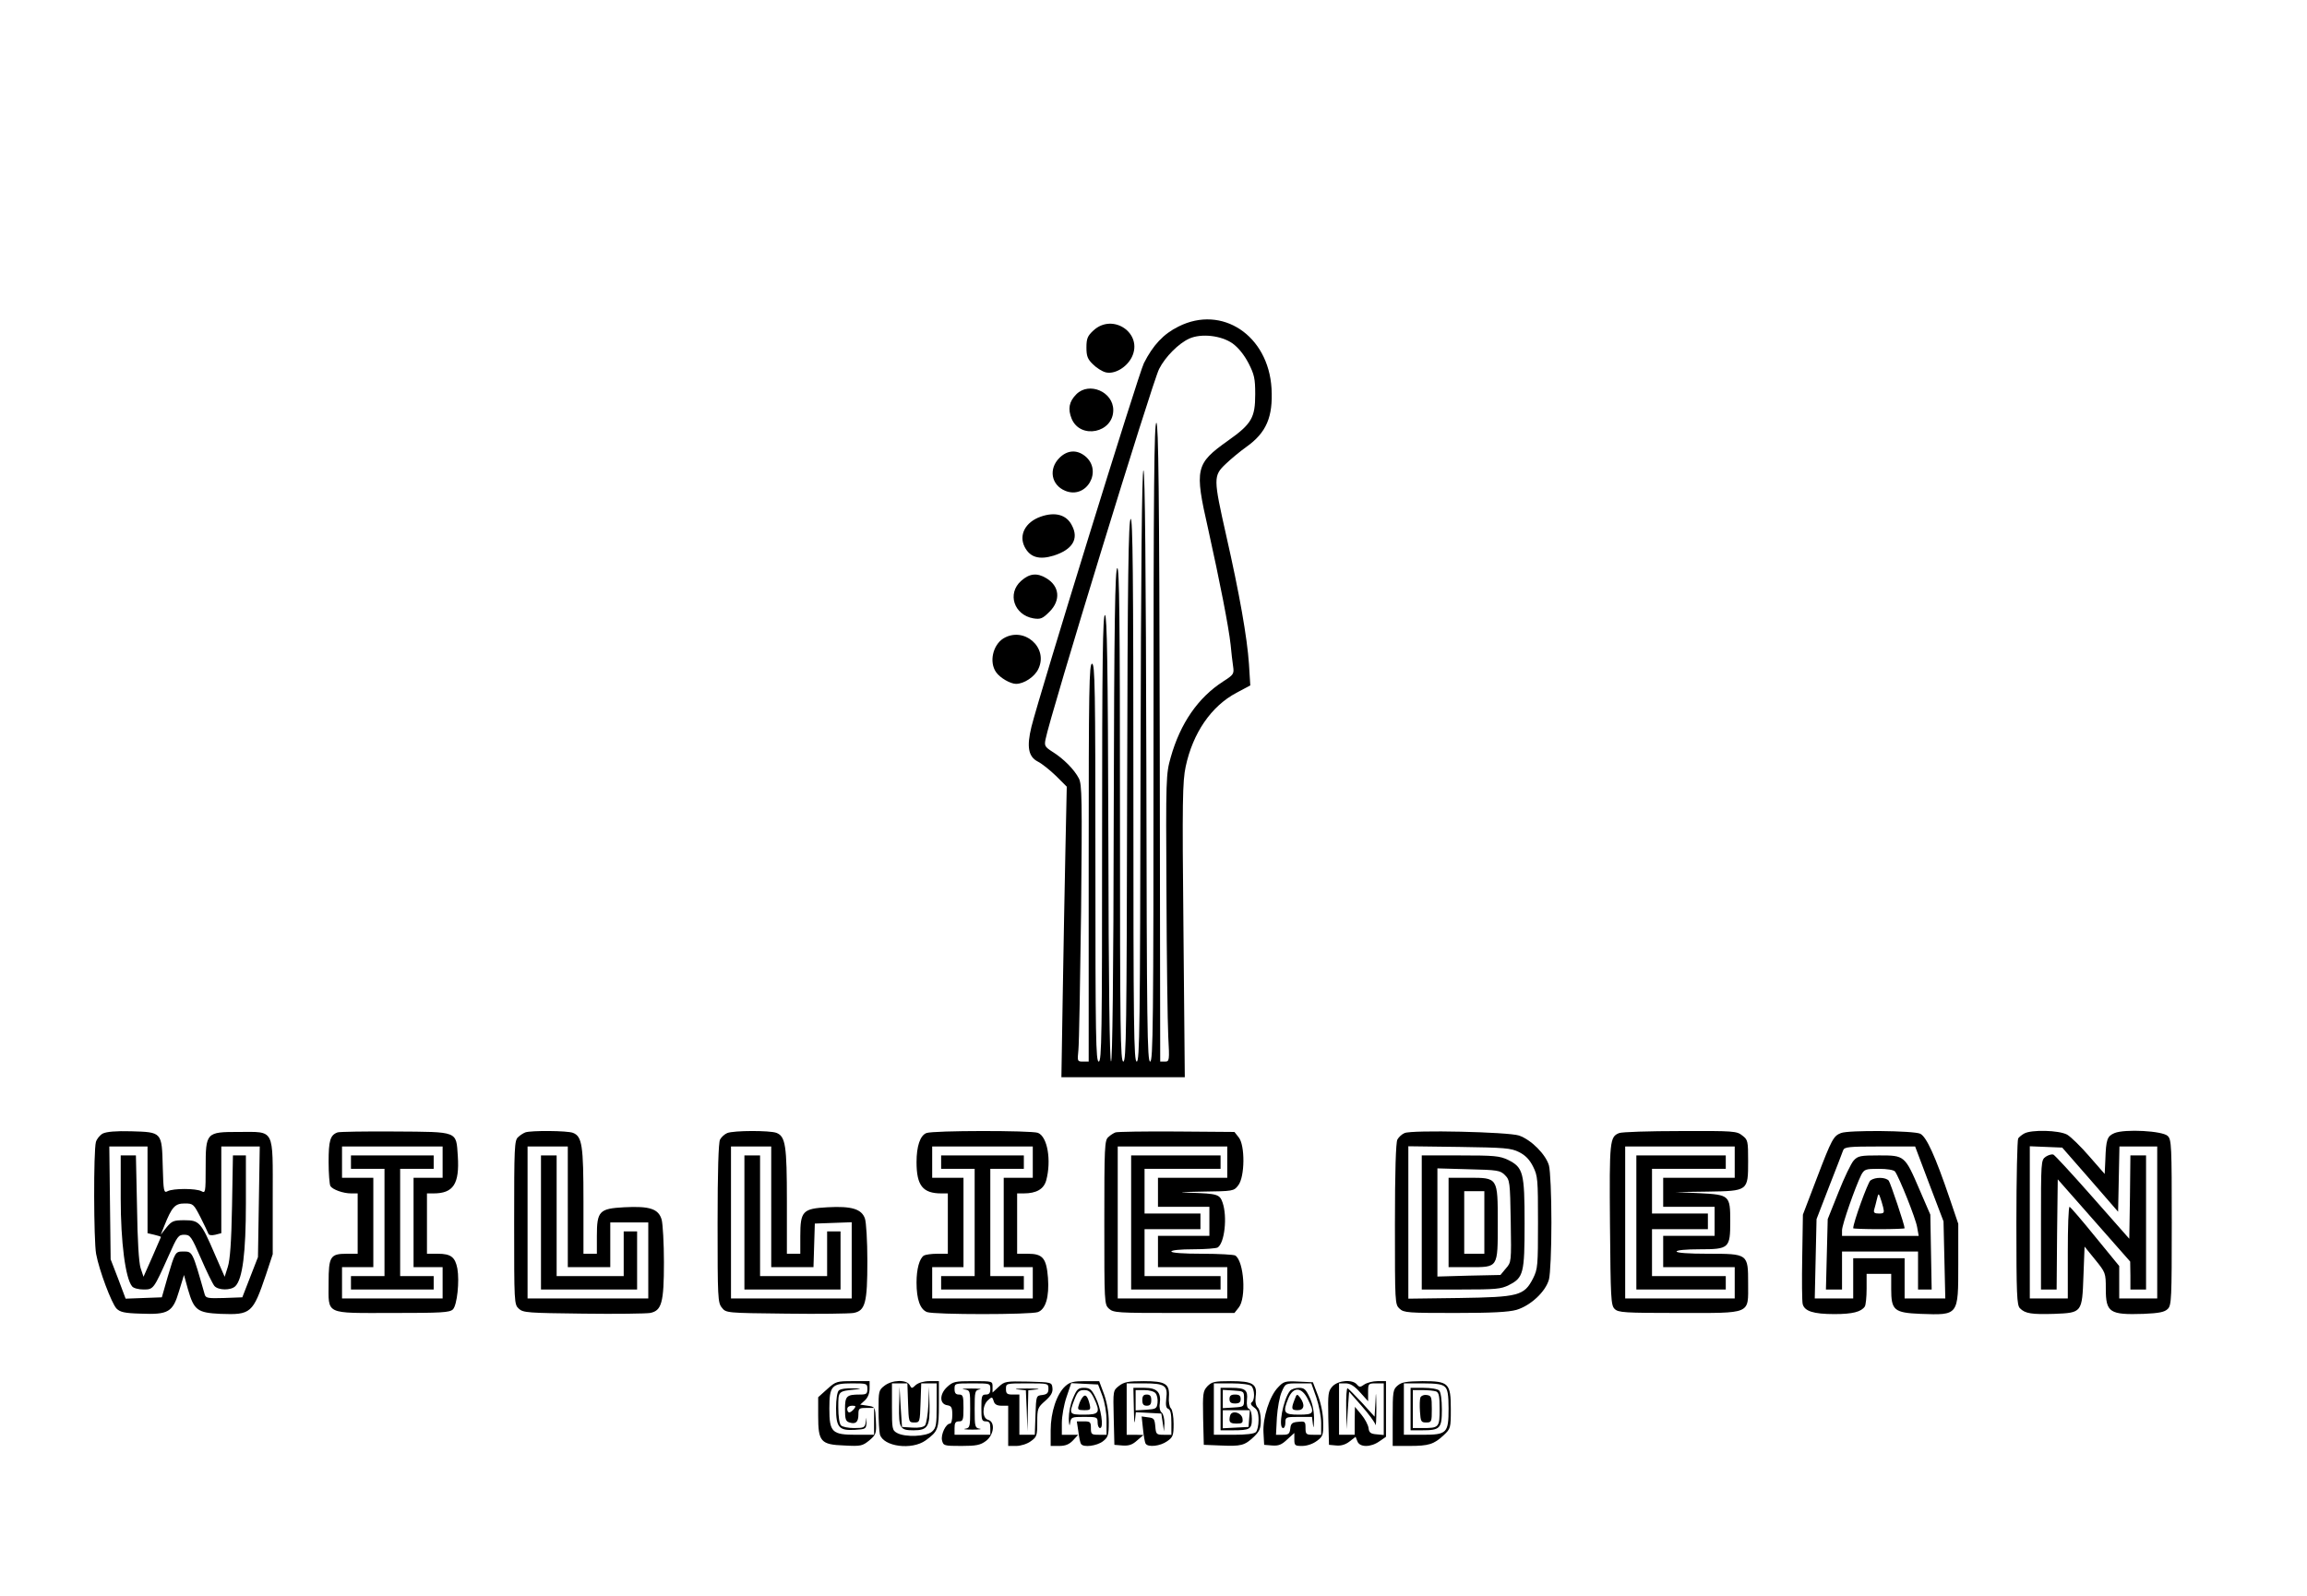 <?xml version="1.0" standalone="no"?>
<!DOCTYPE svg PUBLIC "-//W3C//DTD SVG 20010904//EN"
 "http://www.w3.org/TR/2001/REC-SVG-20010904/DTD/svg10.dtd">
<svg version="1.0" xmlns="http://www.w3.org/2000/svg"
 width="1032pt" height="714pt" viewBox="0 0 1032 714"
 preserveAspectRatio="xMidYMid meet">

<g transform="translate(0,714) scale(0.1,-0.1)"
fill="#000000" stroke="none">
<path d="M5272 5679 c-67 -33 -114 -83 -155 -164 -24 -48 -466 -1479 -503
-1627 -22 -90 -14 -134 29 -156 18 -9 54 -38 81 -64 l48 -48 -6 -282 c-3 -156
-9 -448 -12 -650 l-6 -368 276 0 276 0 -6 658 c-6 581 -4 666 10 732 32 150
114 270 227 330 l62 33 -6 96 c-8 118 -42 312 -102 576 -57 254 -58 266 -2
319 23 22 65 57 92 76 90 64 120 134 113 262 -14 237 -221 375 -416 277z m242
-76 c26 -19 51 -50 71 -88 26 -51 30 -69 30 -139 0 -105 -16 -133 -122 -208
-145 -103 -150 -125 -89 -393 53 -239 92 -438 101 -520 3 -33 8 -76 11 -96 5
-34 3 -38 -44 -68 -112 -72 -192 -187 -235 -340 -21 -74 -22 -89 -19 -606 1
-291 5 -581 8 -642 6 -110 5 -113 -15 -113 l-21 0 -2 1427 c-2 1130 -6 1427
-15 1431 -10 3 -13 -287 -13 -1427 0 -1264 -2 -1431 -15 -1431 -13 0 -15 156
-17 1323 -2 873 -6 1322 -13 1322 -7 0 -11 -449 -13 -1322 -2 -1167 -4 -1323
-17 -1323 -13 0 -15 143 -15 1216 0 968 -3 1215 -12 1212 -10 -4 -14 -258 -16
-1216 -2 -1068 -4 -1212 -17 -1212 -13 0 -15 131 -15 1106 0 880 -3 1105 -12
1102 -10 -4 -14 -236 -16 -1106 -1 -720 -6 -1102 -12 -1102 -6 0 -11 347 -12
997 -2 786 -6 997 -15 1001 -10 3 -13 -201 -13 -997 0 -883 -2 -1001 -15
-1001 -13 0 -15 106 -15 890 0 784 -2 890 -15 890 -13 0 -15 -106 -15 -890 l0
-890 -26 0 c-25 0 -25 1 -20 52 3 29 8 308 12 619 5 504 4 569 -10 596 -20 39
-68 88 -118 119 -34 22 -37 27 -31 56 19 102 478 1599 508 1657 28 55 87 114
135 136 54 24 143 14 194 -22z"/>
<path d="M4891 5661 c-26 -24 -31 -36 -31 -76 0 -38 5 -52 29 -75 16 -16 41
-32 57 -36 40 -10 94 22 117 68 52 106 -85 200 -172 119z"/>
<path d="M4815 5376 c-33 -33 -39 -66 -21 -110 39 -93 186 -63 186 39 0 82
-108 128 -165 71z"/>
<path d="M4739 5091 c-49 -49 -37 -121 26 -147 96 -40 170 91 88 156 -37 29
-79 26 -114 -9z"/>
<path d="M4655 4828 c-68 -24 -99 -82 -71 -136 24 -46 65 -58 130 -38 84 27
113 75 81 135 -24 48 -75 62 -140 39z"/>
<path d="M4568 4541 c-64 -57 -32 -153 55 -168 32 -5 41 -1 72 30 51 51 45
115 -15 150 -41 25 -75 21 -112 -12z"/>
<path d="M4488 4283 c-47 -30 -64 -106 -32 -151 17 -25 64 -52 89 -52 36 0 84
32 100 67 46 96 -65 192 -157 136z"/>
<path d="M460 2068 c-13 -7 -27 -24 -31 -38 -11 -40 -10 -442 1 -501 14 -75
69 -220 91 -244 16 -16 35 -21 108 -23 124 -5 144 6 172 101 l22 72 18 -65
c27 -93 42 -104 145 -109 137 -5 145 2 204 176 l30 91 0 254 c0 313 11 293
-152 293 -146 0 -148 -2 -148 -161 0 -110 -1 -114 -19 -104 -25 13 -126 13
-151 0 -17 -9 -19 -3 -22 110 -4 155 -3 154 -141 158 -69 2 -110 -2 -127 -10z
m200 -252 l0 -194 30 -7 c17 -4 30 -8 30 -10 0 -1 -18 -42 -39 -90 l-39 -88
-13 39 c-8 25 -14 124 -16 272 l-5 232 -34 0 -34 0 0 -192 c0 -196 21 -358 51
-394 6 -8 29 -14 51 -14 45 0 45 1 112 150 39 88 44 95 70 95 27 0 32 -7 75
-106 25 -58 52 -113 60 -123 17 -20 74 -21 94 -1 32 32 47 149 47 371 l0 214
-29 0 -29 0 -4 -227 c-3 -162 -9 -241 -19 -272 l-14 -44 -45 103 c-61 142 -69
150 -135 150 -48 0 -56 -3 -80 -32 l-26 -33 16 40 c34 85 48 100 91 100 38 0
40 -2 71 -62 17 -34 33 -67 35 -73 2 -7 14 -9 31 -5 l27 7 0 194 0 194 86 0
86 0 -4 -247 -4 -248 -35 -90 -35 -90 -81 -3 c-71 -2 -82 -1 -87 15 -56 196
-54 193 -97 193 -35 0 -36 -3 -69 -114 l-26 -91 -81 -3 -81 -3 -33 88 -34 88
-3 253 -3 252 86 0 85 0 0 -194z"/>
<path d="M1510 2073 c-33 -12 -40 -37 -40 -132 0 -53 4 -101 8 -108 10 -16 57
-33 93 -33 l29 0 0 -135 0 -135 -49 0 c-73 0 -81 -12 -81 -129 0 -146 -21
-136 284 -136 223 0 257 2 272 16 19 19 30 127 20 183 -10 51 -29 66 -87 66
l-49 0 0 135 0 135 29 0 c89 0 117 42 109 167 -8 113 5 108 -281 110 -133 1
-249 -1 -257 -4z m470 -133 l0 -70 -65 0 -65 0 0 -200 0 -200 65 0 65 0 0 -70
0 -70 -225 0 -225 0 0 70 0 70 70 0 70 0 0 200 0 200 -70 0 -70 0 0 70 0 70
225 0 225 0 0 -70z"/>
<path d="M1570 1940 l0 -30 75 0 75 0 0 -240 0 -240 -75 0 -75 0 0 -30 0 -30
185 0 185 0 0 30 0 30 -75 0 -75 0 0 240 0 240 75 0 75 0 0 30 0 30 -185 0
-185 0 0 -30z"/>
<path d="M2350 2073 c-8 -3 -23 -12 -32 -21 -17 -14 -18 -45 -18 -382 0 -360
0 -367 21 -386 19 -18 42 -19 288 -22 146 -2 281 0 299 3 52 10 62 46 62 227
0 84 -5 170 -10 190 -14 49 -53 62 -168 56 -111 -6 -122 -17 -122 -129 l0 -79
-30 0 -30 0 0 234 c0 251 -6 291 -47 307 -26 10 -188 11 -213 2z m190 -333 l0
-270 95 0 95 0 0 100 0 100 85 0 85 0 0 -170 0 -170 -270 0 -270 0 0 340 0
340 90 0 90 0 0 -270z"/>
<path d="M2420 1670 l0 -300 215 0 215 0 0 130 0 130 -30 0 -30 0 0 -100 0
-100 -150 0 -150 0 0 270 0 270 -35 0 -35 0 0 -300z"/>
<path d="M3253 2070 c-12 -5 -26 -18 -32 -29 -7 -13 -11 -142 -11 -374 0 -334
1 -356 19 -378 19 -24 19 -24 288 -27 147 -2 283 0 301 3 53 10 62 45 62 233
0 88 -5 173 -11 190 -15 42 -59 56 -167 50 -111 -6 -122 -17 -122 -129 l0 -79
-30 0 -30 0 0 234 c0 251 -6 291 -47 307 -30 11 -190 11 -220 -1z m197 -330
l0 -270 95 0 94 0 3 98 3 97 83 3 82 3 0 -171 0 -170 -270 0 -270 0 0 340 0
340 90 0 90 0 0 -270z"/>
<path d="M3330 1670 l0 -300 215 0 215 0 0 130 0 130 -30 0 -30 0 0 -100 0
-100 -150 0 -150 0 0 270 0 270 -35 0 -35 0 0 -300z"/>
<path d="M4144 2070 c-28 -11 -44 -59 -44 -130 0 -105 28 -140 111 -140 l29 0
0 -135 0 -135 -47 0 c-27 0 -53 -4 -60 -8 -20 -13 -33 -60 -33 -121 0 -75 16
-120 47 -132 32 -12 464 -12 496 0 35 13 51 68 45 153 -7 88 -23 108 -90 108
l-48 0 0 135 0 135 29 0 c57 0 90 19 101 58 24 89 6 196 -37 213 -30 11 -470
11 -499 -1z m476 -130 l0 -70 -65 0 -65 0 0 -200 0 -200 65 0 65 0 0 -70 0
-70 -225 0 -225 0 0 70 0 70 70 0 70 0 0 200 0 200 -70 0 -70 0 0 70 0 70 225
0 225 0 0 -70z"/>
<path d="M4210 1940 l0 -30 75 0 75 0 0 -240 0 -240 -75 0 -75 0 0 -30 0 -30
185 0 185 0 0 30 0 30 -75 0 -75 0 0 240 0 240 75 0 75 0 0 30 0 30 -185 0
-185 0 0 -30z"/>
<path d="M4990 2073 c-8 -3 -23 -12 -32 -21 -17 -14 -18 -45 -18 -382 0 -360
0 -367 21 -386 20 -18 40 -19 291 -19 l270 0 19 24 c35 42 24 207 -15 233 -6
4 -73 8 -148 8 -85 0 -138 4 -138 10 0 6 39 10 98 10 53 0 102 4 109 8 31 20
44 137 22 201 -13 37 -23 40 -144 44 -63 2 -48 3 52 5 140 2 142 2 162 28 30
38 31 180 2 215 l-19 24 -259 2 c-142 1 -265 -1 -273 -4z m500 -133 l0 -70
-155 0 -155 0 0 -65 0 -65 115 0 115 0 0 -65 0 -65 -115 0 -115 0 0 -70 0 -70
155 0 155 0 0 -70 0 -70 -245 0 -245 0 0 340 0 340 245 0 245 0 0 -70z"/>
<path d="M5060 1670 l0 -300 200 0 200 0 0 30 0 30 -170 0 -170 0 0 105 0 105
125 0 125 0 0 35 0 35 -125 0 -125 0 0 100 0 100 170 0 170 0 0 30 0 30 -200
0 -200 0 0 -300z"/>
<path d="M6283 2070 c-12 -5 -26 -18 -32 -29 -7 -13 -11 -144 -11 -379 0 -352
0 -359 21 -378 19 -18 39 -19 248 -19 166 0 239 4 275 14 63 19 130 81 145
136 6 23 11 130 11 255 0 125 -5 232 -11 255 -14 49 -79 115 -134 134 -48 16
-478 26 -512 11z m512 -85 c28 -14 47 -33 63 -65 21 -42 22 -57 22 -250 0
-193 -1 -208 -22 -250 -40 -78 -64 -84 -330 -88 l-228 -3 0 341 0 341 228 -3
c203 -3 231 -5 267 -23z"/>
<path d="M6360 1670 l0 -300 175 0 c156 0 180 2 215 20 65 33 70 52 70 275 0
229 -6 251 -74 285 -38 18 -62 20 -214 20 l-172 0 0 -300z m372 212 c22 -22
23 -30 26 -206 3 -183 3 -184 -22 -212 l-24 -29 -141 -3 -141 -4 0 242 0 242
140 -4 c129 -3 141 -5 162 -26z"/>
<path d="M6480 1670 l0 -200 93 0 c130 0 127 -5 127 198 0 204 1 202 -130 202
l-90 0 0 -200z m160 0 l0 -140 -45 0 -45 0 0 140 0 140 45 0 45 0 0 -140z"/>
<path d="M7243 2070 c-42 -17 -44 -33 -41 -410 3 -329 4 -361 21 -377 16 -16
42 -18 286 -18 329 0 311 -8 311 132 0 133 0 133 -180 133 -87 0 -140 4 -140
10 0 6 41 10 104 10 131 0 136 5 136 125 0 116 -3 119 -137 126 l-108 5 143 2
c182 3 182 2 182 136 0 90 -1 96 -26 115 -25 20 -38 21 -278 20 -138 0 -261
-4 -273 -9z m517 -130 l0 -70 -160 0 -160 0 0 -65 0 -65 115 0 115 0 0 -65 0
-65 -115 0 -115 0 0 -70 0 -70 160 0 160 0 0 -70 0 -70 -245 0 -245 0 0 340 0
340 245 0 245 0 0 -70z"/>
<path d="M7320 1670 l0 -300 200 0 200 0 0 30 0 30 -165 0 -165 0 0 105 0 105
125 0 125 0 0 35 0 35 -125 0 -125 0 0 100 0 100 165 0 165 0 0 30 0 30 -200
0 -200 0 0 -300z"/>
<path d="M8235 2070 c-33 -13 -41 -27 -107 -200 l-63 -165 -3 -189 c-2 -104
-1 -199 2 -211 8 -32 48 -45 142 -45 81 0 120 10 136 34 4 6 8 41 8 79 l0 67
55 0 55 0 0 -68 c0 -95 13 -106 131 -111 171 -6 169 -9 169 222 l0 181 -39
115 c-64 188 -103 274 -131 288 -29 14 -322 17 -355 3z m395 -227 l64 -168 4
-172 4 -173 -91 0 -91 0 0 90 0 90 -115 0 -115 0 0 -90 0 -90 -86 0 -86 0 4
178 4 177 56 145 c31 80 60 153 63 163 6 15 24 17 164 17 l158 0 63 -167z"/>
<path d="M8292 1947 c-11 -12 -42 -76 -68 -142 l-48 -120 -4 -157 -4 -158 36
0 36 0 0 85 0 85 170 0 170 0 0 -85 0 -85 31 0 30 0 -3 168 -3 167 -48 111
c-66 154 -67 154 -181 154 -83 0 -95 -2 -114 -23z m185 -49 c19 -26 93 -211
99 -249 l7 -39 -172 0 -171 0 0 25 c0 25 59 193 86 248 14 25 19 27 78 27 39
0 67 -5 73 -12z"/>
<path d="M8367 1858 c-12 -10 -77 -189 -77 -214 0 -2 52 -4 115 -4 63 0 115 2
115 4 0 15 -63 202 -71 213 -14 16 -60 17 -82 1z m57 -120 c6 -25 4 -28 -19
-28 -20 0 -25 4 -21 18 3 9 8 30 12 46 6 26 8 27 14 10 4 -10 10 -31 14 -46z"/>
<path d="M9055 2068 c-11 -6 -23 -16 -27 -22 -4 -6 -8 -176 -8 -378 0 -320 2
-369 16 -382 23 -24 54 -28 153 -25 125 5 125 5 131 170 l5 131 47 -58 c47
-58 48 -60 48 -131 0 -106 17 -117 169 -112 70 3 94 8 108 22 17 16 18 46 18
387 0 341 -1 371 -18 387 -23 23 -192 32 -238 13 -33 -14 -38 -28 -41 -119
l-3 -64 -69 79 c-37 43 -82 87 -99 97 -37 20 -160 23 -192 5z m295 -206 l125
-144 3 146 3 146 84 0 85 0 0 -340 0 -340 -85 0 -85 0 0 73 0 72 -108 132
c-59 73 -110 132 -114 133 -5 0 -8 -92 -8 -205 l0 -205 -85 0 -85 0 0 340 0
341 72 -3 73 -3 125 -143z"/>
<path d="M9151 1964 c-21 -15 -21 -21 -21 -305 l0 -289 35 0 35 0 2 246 3 247
162 -184 162 -184 1 -62 0 -63 35 0 35 0 0 300 0 300 -35 0 -35 0 -2 -186 -3
-187 -164 186 c-90 102 -169 188 -176 191 -7 2 -22 -2 -34 -10z"/>
<path d="M3700 924 l-40 -36 0 -83 c0 -116 11 -129 117 -133 74 -4 81 -2 112
23 30 26 32 30 29 89 -3 61 -3 61 -37 66 l-33 5 21 19 c13 12 21 31 21 53 l0
33 -75 0 c-72 0 -76 -1 -115 -36z m180 1 c0 -22 -4 -25 -34 -25 -59 0 -66 -7
-66 -65 0 -45 3 -55 20 -60 28 -9 40 2 40 36 0 27 3 29 35 29 l35 0 0 -60 0
-60 -80 0 c-108 0 -120 11 -120 117 0 102 10 113 102 113 66 0 68 -1 68 -25z
m-60 -90 c-7 -8 -16 -15 -21 -15 -5 0 -9 7 -9 15 0 9 9 15 21 15 18 0 19 -2 9
-15z"/>
<path d="M3752 918 c-7 -7 -12 -40 -12 -79 0 -86 13 -101 84 -97 49 3 51 4 52
33 1 28 1 28 -3 3 -4 -26 -8 -28 -52 -28 -26 0 -52 5 -59 12 -7 7 -12 40 -12
80 0 74 -2 73 80 81 26 3 23 4 -15 5 -29 1 -56 -3 -63 -10z"/>
<path d="M3956 939 c-25 -19 -26 -25 -26 -107 0 -48 3 -97 6 -110 15 -55 143
-72 205 -27 56 41 59 50 59 162 l0 103 -42 0 c-25 0 -49 -7 -61 -17 -18 -17
-19 -17 -28 0 -14 25 -79 23 -113 -4z m106 -76 c3 -86 3 -88 28 -88 25 0 25 2
28 88 l3 87 34 0 35 0 0 -98 c0 -88 -2 -101 -21 -118 -25 -22 -120 -26 -156
-6 -22 12 -23 19 -23 117 l0 105 35 0 34 0 3 -87z"/>
<path d="M4022 849 c-2 -99 4 -109 64 -109 64 0 74 16 72 113 l-2 82 -3 -80
c-2 -43 -9 -85 -15 -93 -7 -8 -28 -12 -57 -10 l-46 3 -6 90 -5 90 -2 -86z"/>
<path d="M4237 934 c-35 -32 -35 -77 1 -82 18 -3 22 -10 22 -43 0 -21 -4 -39
-10 -39 -19 0 -42 -49 -36 -75 6 -24 9 -25 87 -25 66 0 85 4 109 22 37 27 43
86 10 95 -27 7 -27 63 -1 87 18 17 20 16 26 -3 4 -15 15 -21 36 -21 l29 0 0
-90 0 -90 36 0 c20 0 49 9 65 21 27 19 29 25 29 85 0 62 2 66 36 96 26 23 34
38 32 57 -3 26 -3 26 -108 29 -101 2 -106 1 -132 -23 l-28 -26 0 26 c0 25 0
25 -88 25 -80 0 -89 -2 -115 -26z m193 -9 c0 -18 -5 -25 -20 -25 -18 0 -20 -7
-20 -60 0 -53 2 -60 20 -60 16 0 20 -7 20 -30 l0 -30 -80 0 -80 0 0 30 c0 23
4 30 20 30 18 0 20 7 20 60 0 53 -2 60 -20 60 -15 0 -20 7 -20 25 0 25 1 25
80 25 79 0 80 0 80 -25z m260 1 c0 -19 -6 -25 -27 -28 -28 -3 -28 -3 -31 -90
l-3 -88 -34 0 -35 0 0 90 0 90 -30 0 c-25 0 -30 4 -30 25 0 25 0 25 95 25 94
0 95 0 95 -24z"/>
<path d="M4313 923 c27 -4 27 -4 27 -88 0 -79 -1 -84 -22 -88 -13 -2 2 -4 32
-4 30 0 45 2 33 4 -22 4 -23 9 -23 88 0 79 1 84 23 88 12 2 -5 4 -38 4 -33 0
-48 -2 -32 -4z"/>
<path d="M4552 923 l37 -4 4 -92 3 -92 2 92 2 92 38 4 c20 2 1 4 -43 4 -44 0
-63 -2 -43 -4z"/>
<path d="M4766 938 c-39 -35 -66 -117 -66 -198 l0 -70 38 0 c28 0 45 7 62 25
l23 25 -36 0 -37 0 0 53 c0 29 9 81 21 116 l21 62 60 -3 60 -3 19 -50 c11 -30
19 -75 19 -112 l0 -63 -35 0 c-32 0 -35 2 -35 30 0 27 -3 30 -31 30 l-32 0 7
-46 c3 -25 8 -50 12 -55 10 -17 71 -9 98 12 23 18 26 27 26 86 0 42 -8 87 -21
124 l-22 59 -63 0 c-51 0 -68 -4 -88 -22z"/>
<path d="M5006 939 c-27 -21 -27 -21 -24 -142 l3 -122 36 -3 c28 -2 44 3 65
22 l29 25 -37 1 -38 0 0 115 0 115 79 0 c92 0 106 -10 98 -69 -3 -29 -1 -41 9
-45 10 -4 14 -23 14 -61 l0 -55 -34 0 c-33 0 -35 2 -38 38 -3 33 -6 37 -32 40
l-29 4 6 -56 c3 -30 8 -60 12 -66 11 -17 65 -11 96 11 26 18 29 26 29 78 0 31
-5 62 -12 69 -7 7 -11 30 -9 51 4 59 -15 71 -113 71 -69 0 -88 -4 -110 -21z"/>
<path d="M5401 937 c-20 -22 -21 -32 -19 -143 l3 -119 75 -3 c93 -4 107 0 148
38 27 26 32 38 32 75 0 25 -6 50 -14 57 -8 8 -12 26 -9 49 8 56 -12 69 -111
69 -74 0 -85 -3 -105 -23z m197 1 c15 -15 16 -64 1 -73 -6 -5 -3 -13 10 -22
16 -10 21 -25 21 -57 0 -23 -5 -47 -12 -54 -8 -8 -45 -12 -100 -12 l-88 0 0
115 0 115 78 0 c47 0 83 -5 90 -12z"/>
<path d="M5460 835 l0 -95 54 0 c77 0 86 5 86 51 0 23 -5 42 -13 45 -8 3 -11
17 -9 40 5 44 -7 54 -70 54 l-48 0 0 -95z m105 45 c0 -35 0 -35 -47 -38 l-48
-3 0 41 0 41 48 -3 c47 -3 47 -3 47 -38z m23 -87 l-3 -38 -57 -3 -58 -3 0 41
0 40 61 0 60 0 -3 -37z"/>
<path d="M5500 880 c0 -15 7 -20 25 -20 18 0 25 5 25 20 0 15 -7 20 -25 20
-18 0 -25 -5 -25 -20z"/>
<path d="M5507 814 c-4 -4 -7 -16 -7 -26 0 -13 8 -18 31 -18 26 0 30 3 27 23
-3 22 -36 36 -51 21z"/>
<path d="M5717 932 c-38 -39 -69 -137 -65 -203 l3 -54 36 -3 c28 -2 42 3 67
27 l32 29 0 -29 c0 -27 3 -29 35 -29 21 0 48 9 65 22 28 20 30 27 29 82 0 38
-9 83 -23 121 l-23 60 -64 3 c-60 3 -67 1 -92 -26z m171 -44 c12 -35 22 -87
22 -115 l0 -53 -35 0 c-32 0 -35 2 -35 31 0 28 -2 30 -32 27 -28 -2 -34 -8
-36 -30 -3 -24 -8 -28 -34 -28 l-30 0 4 78 c3 42 12 94 22 115 16 37 17 37 74
37 l58 0 22 -62z"/>
<path d="M5771 917 c-31 -38 -55 -167 -31 -167 6 0 10 11 10 25 0 24 3 25 59
25 l60 0 4 -32 c3 -23 4 -18 5 18 1 33 -5 68 -18 98 -18 39 -25 46 -49 46 -16
0 -34 -6 -40 -13z m79 -37 c32 -64 29 -70 -40 -70 -68 0 -73 9 -46 75 22 51
59 49 86 -5z"/>
<path d="M5791 877 c-16 -41 -14 -47 14 -47 29 0 34 24 11 56 -14 18 -15 18
-25 -9z"/>
<path d="M5961 937 c-20 -22 -21 -32 -19 -143 l3 -119 33 -3 c21 -2 41 4 59
18 l27 21 8 -20 c10 -28 60 -28 99 0 l29 20 0 125 0 124 -38 0 c-21 0 -47 -7
-59 -15 -18 -13 -22 -13 -33 0 -20 24 -83 19 -109 -8z m123 -27 l36 -40 0 40
c0 39 1 40 35 40 l35 0 0 -116 0 -115 -32 3 c-27 2 -34 8 -36 28 -2 14 -16 41
-32 60 l-29 35 -1 -62 0 -63 -35 0 -35 0 0 115 0 115 29 0 c21 0 39 -11 65
-40z"/>
<path d="M6022 838 l2 -93 5 84 6 84 56 -64 c31 -35 59 -73 62 -84 2 -11 4 23
4 75 -1 73 -2 80 -4 28 l-4 -67 -56 62 c-32 34 -61 64 -65 65 -4 2 -7 -38 -6
-90z"/>
<path d="M6253 941 c-22 -18 -23 -27 -23 -145 l0 -126 74 0 c87 0 110 7 154
48 31 29 32 32 32 116 0 117 -9 126 -127 126 -71 -1 -92 -4 -110 -19z m211 -7
c12 -11 16 -36 16 -96 0 -111 -7 -118 -117 -118 l-83 0 0 115 0 115 84 0 c64
0 88 -4 100 -16z"/>
<path d="M6310 835 l0 -95 51 0 c81 0 89 8 89 93 0 44 -5 78 -12 85 -7 7 -38
12 -70 12 l-58 0 0 -95z m114 79 c13 -5 16 -22 16 -79 0 -82 -3 -85 -76 -85
l-44 0 0 85 0 85 44 0 c24 0 51 -3 60 -6z"/>
<path d="M6354 887 c-3 -8 -4 -36 -2 -63 3 -45 5 -49 28 -49 24 0 25 3 25 60
0 55 -2 60 -23 63 -12 2 -24 -3 -28 -11z"/>
<path d="M4800 884 c-12 -27 -19 -65 -19 -92 1 -30 4 -37 6 -19 4 26 7 27 64
27 56 0 59 -1 59 -25 0 -14 5 -25 11 -25 18 0 4 91 -21 139 -17 34 -25 41 -51
41 -26 0 -32 -6 -49 -46z m93 1 c31 -65 25 -75 -43 -75 -67 0 -69 2 -44 67 14
36 21 43 44 43 20 0 30 -8 43 -35z"/>
<path d="M4843 888 c-6 -7 -14 -23 -17 -35 -7 -20 -4 -23 24 -23 28 0 30 2 24
28 -9 36 -19 46 -31 30z"/>
<path d="M5072 838 c1 -51 3 -76 5 -55 l4 38 57 -3 57 -3 6 -40 6 -40 2 36 c0
20 -5 42 -12 48 -8 6 -12 23 -9 40 7 51 -12 71 -68 71 l-50 0 2 -92z m97 68
c7 -8 11 -27 9 -43 -3 -26 -7 -28 -50 -31 l-48 -3 0 45 0 46 39 0 c21 0 44 -6
50 -14z"/>
<path d="M5110 875 c0 -18 5 -25 20 -25 15 0 20 7 20 25 0 18 -5 25 -20 25
-15 0 -20 -7 -20 -25z"/>
</g>
</svg>
